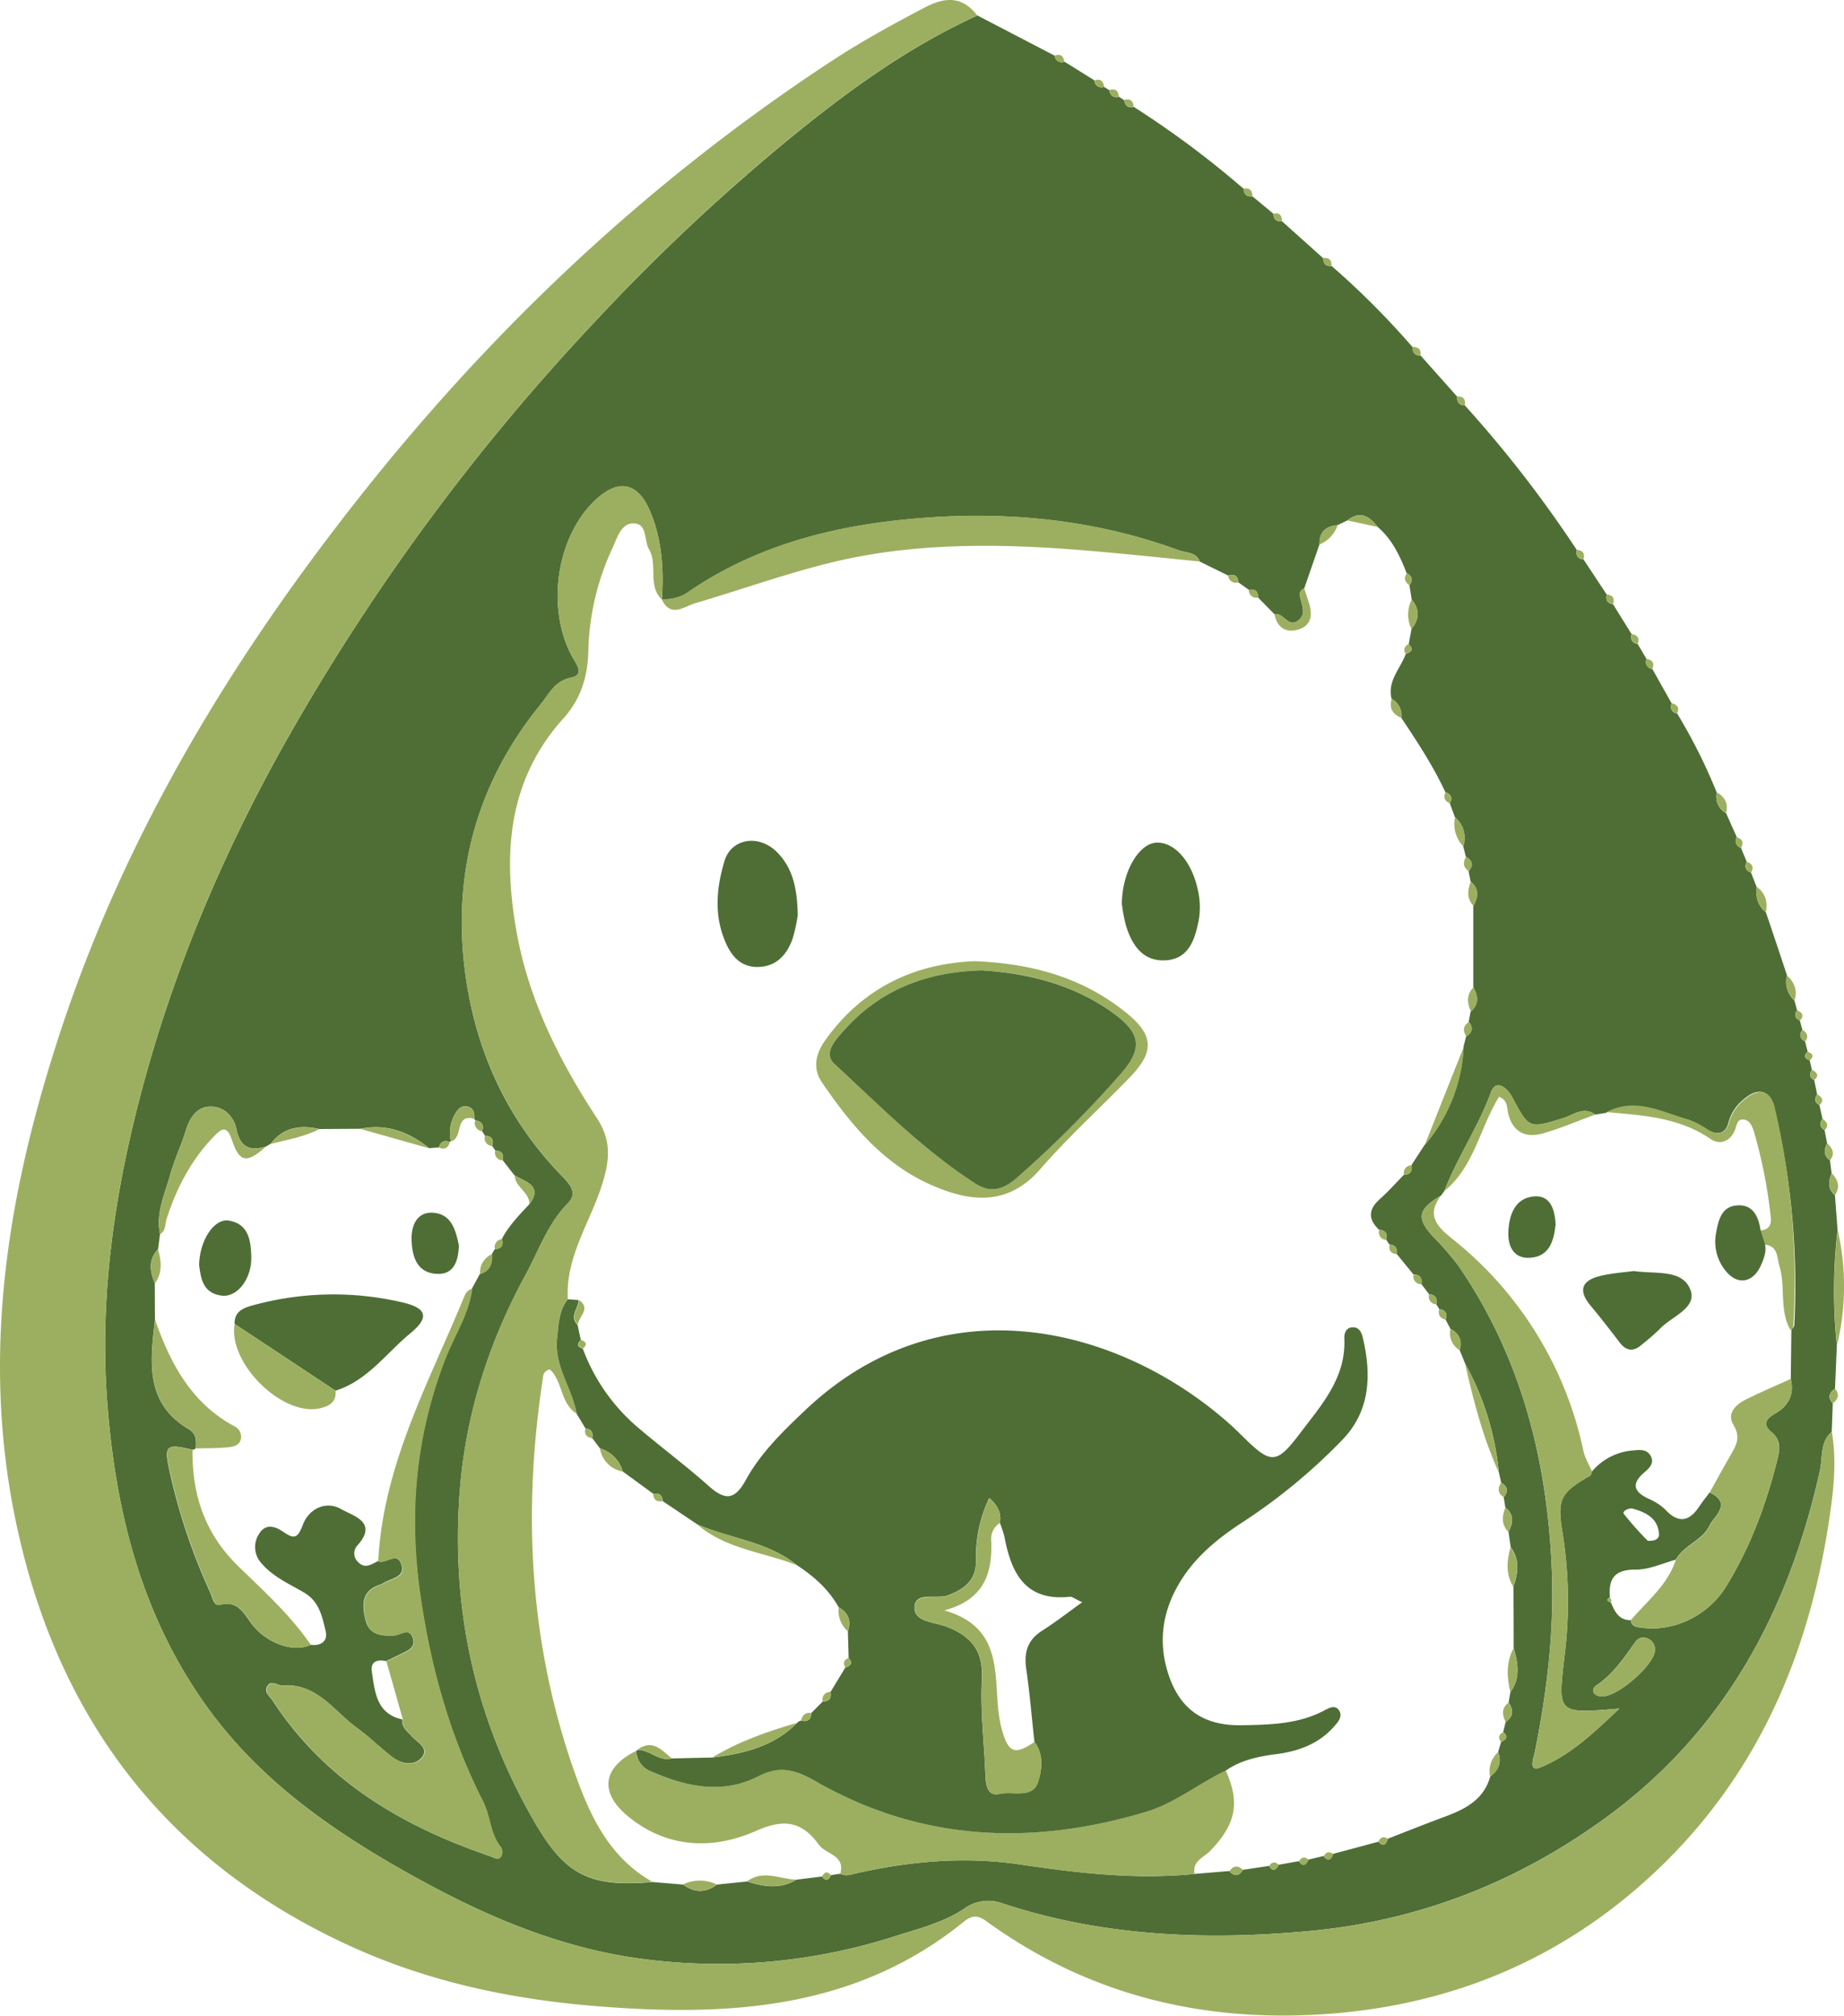 <svg id="Layer_17" data-name="Layer 17" xmlns="http://www.w3.org/2000/svg" viewBox="0 0 518.28 566.28"><defs><style>.cls-1{fill:#4e6e36;}.cls-2{fill:#9caf60;}</style></defs><title>H_Acerca</title><path class="cls-1" d="M635,263.77l1.62,3.91c-.71,1.46-.29,2.47,1.22,3.05.51,1.32,1,2.63,1.55,3.94-.26,2.82.25,5.36,2.63,7.23q3,8.85,5.93,17.72a7.15,7.15,0,0,0,2.08,7.06c.25.89.5,1.79.74,2.68-.75,1.24-.68,2.27.78,2.93l.72,2.61c-1,1.4-.68,2.48.77,3.31l.72,2.87c-1.29,1.14-.87,1.88.57,2.38.2.89.41,1.79.61,2.67-.76,1.19-.73,2.2.66,2.9l.81,4c-.79,1.24-.75,2.29.66,3.05.29,1.27.57,2.54.85,3.8-.85,1.27-.83,2.38.6,3.23.23,1.23.47,2.46.7,3.69-.88,1.78-1.07,3.45.81,4.77l.45,3.61c-.84,2.23-1.21,4.4.94,6.18q.38,4.91.74,9.81a148.35,148.35,0,0,0-.2,32.36l-.52,12.22c-1.76,1.13-2.06,2.49-.63,4.11q-.14,4-.29,8c-3.39,2.91-2.5,7.22-3.32,10.88-8.7,39.14-26.6,72.75-59.38,96.93-24.93,18.38-52.88,29.51-84,32.41-29.4,2.73-58.37,1.53-86.61-7.83a11.39,11.39,0,0,0-10.55,1.59c-5.92,3.92-12.68,5.57-19.28,7.67A162.35,162.35,0,0,1,326,575.9c-23.89-3.18-45.33-12.62-66.18-24.37-21.08-11.88-40.42-25.45-55-45.12-19.32-26.15-26.82-56.33-29.07-88-2-28.46,2-56.51,9.13-84,9-34.8,22.8-67.69,40.32-99.08a607.35,607.35,0,0,1,88-119.69A567.37,567.37,0,0,1,365.4,66.35c17-14.06,34.73-27.17,55-36.42l21.71,11.3a2,2,0,0,0,2.77,1.7l8.4,5.23A2,2,0,0,0,456,50l1.49.93c.23,1.6,1.17,2.16,2.71,1.84l1.47,1c.22,1.59,1.15,2.16,2.7,1.86a265.38,265.38,0,0,1,30.86,23c.05,1.63.94,2.29,2.51,2.15l5.86,4.86c0,1.58.86,2.26,2.41,2.11l11.57,10.37c0,1.61.78,2.33,2.38,2.2a229.37,229.37,0,0,1,22.73,22.77c0,1.57.65,2.42,2.28,2.39L555.23,137c-.11,1.54.53,2.44,2.16,2.47a338.6,338.6,0,0,1,31.47,40.61c-.3,1.56.27,2.49,1.9,2.69l6.51,9.83c-.36,1.54.19,2.48,1.79,2.75l5.21,8.39c-.39,1.52.14,2.48,1.72,2.79l2.47,4.19a2,2,0,0,0,1.64,2.81l5.42,9.65c-.49,1.52,0,2.51,1.58,2.9a153.1,153.1,0,0,1,11.09,22.14,5.31,5.31,0,0,0,2.64,5.82l3,6.72A2,2,0,0,0,635,263.77ZM279.25,340.33l-.25-.41c.15-1.72-.22-3.21-2.19-3.5-1.53-.23-2.49.82-3.14,2a10.42,10.42,0,0,0-1.27,7.73l-.27.27c-1.54-.54-2.62-.15-3.07,1.52l-2.75.22c-5.66-4.53-11.91-6.94-19.27-5.45l-11.66.07c-5.35-1.23-10.07-.45-13.63,4.16l-1.38.8c-4.49,1.27-7.16.21-8.23-4.95-.71-3.44-3.44-6.41-7.39-6.31s-5.81,3.37-6.88,6.85c-1.3,4.2-3.23,8.24-4.37,12.38-1.47,5.33-4.08,10.69-2.83,16.56-.18,1.43-.37,2.86-.56,4.3-2.84,2.95-2.28,6.23-.91,9.59,0,3.37,0,6.74.05,10.11-1.29,11.64-3,23.42,9.46,30.83,2.19,1.31,2.17,3.29,2,5.39a1.4,1.4,0,0,1-.95.39c-7.33-1.8-8-1.17-6.47,5.72a166.06,166.06,0,0,0,11.43,34.25c.68,1.45,1,4,2.65,3.61,5.62-1.45,7.05,3,9.6,6,4.29,5.11,11.52,7.4,16,5.22,2.92.38,4.92-1,4.26-3.81-1-4.09-1.74-8.34-6.12-10.89-4.14-2.42-8.68-4.38-11.92-8.19a6.68,6.68,0,0,1-.6-8.38c1.77-2.88,4.52-2,6.7-.47,3.11,2.12,4.05,1.91,5.56-2.07,1.6-4.22,6.28-6.87,10.78-4.28,3.29,1.9,10.54,3.62,4.39,10.31a3.28,3.28,0,0,0,.24,4.45c1.92,2.09,3.77.81,5.61-.17,2.15,1,5.38-2.85,6.61.88s-2.88,3.88-5,5.27a6.2,6.2,0,0,1-1.26.56c-4.91,1.76-4.79,5.49-3.84,9.62,1,4.44,4.45,4.72,8,4.55,1.86-.08,4.22-2.35,5.29.6s-1.74,3.8-3.76,4.82c-1.22.62-2.47,1.2-3.71,1.79-2.48-.53-4.43.08-4,3,.88,5.66,1.26,11.82,8.62,13.39-.32,2.19,1.32,3.28,2.53,4.66,1.57,1.78,5.15,3.42,2.79,6.1-2.11,2.4-5.65,1.75-8.26-.25-3.32-2.53-6.28-5.53-9.67-8-6.59-4.69-11.29-12.72-21-12.05-1.46.1-3.21-1.72-4.37.15-1.06,1.72.68,2.88,1.56,4.21,14.69,22.48,36.35,35.16,61.06,43.6,1.05.36,2.25,1.28,3.08,0a2.7,2.7,0,0,0-.07-2.52c-3.13-3.72-2.95-8.71-5-12.77-9.33-18.35-14.75-37.61-17.7-58.13-3.29-23-1.3-44.66,6.95-66.13,2.55-6.64,6.69-12.68,7.62-19.94l2.21-4.08c2.84-.87,3.58-3,3.4-5.67l.8-1.3c1.86-.14,2.48-1.14,2-2.9,1.94-3.69,4.82-6.64,7.63-9.64,4.07-5.48-1.11-6.32-4.13-8.26L287,351.58c.35-1.71-.27-2.7-2.09-2.77l-.89-1.24c.52-1.79-.08-2.8-2-2.9l-.83-1.27C281.8,341.58,281.07,340.62,279.25,340.33ZM598.44,475.77c1.08,2.53,2.19,5,5.59,5,.13,1.44,1.15,1.83,2.36,2,9.41,1.57,19.27-3.12,24.39-11.39,6.79-10.95,11.19-22.83,14.35-35.27.8-3.15,1.32-5.77-1.53-8.17s-1.26-3.91,1.14-5.3c3.73-2.17,5.28-5.36,4.27-9.65l.17-13.88c.28-.36.79-.71.81-1.09a214.89,214.89,0,0,0-5.63-61.29c-1.18-5.1-4.78-5.72-8.76-2.15a12.24,12.24,0,0,0-4.07,6.29c-.8,3.17-3,3.83-5.87,2.15a24.16,24.16,0,0,0-5.55-2.86c-7.54-2-15-6.29-23.05-1.92l-3,.48c-3.28-2.38-6.18.1-9,1-9.62,2.95-9.56,3.07-14.33-5.86-1.48-2.76-4.58-5.24-6-1.38-3.55,9.7-9.41,18.2-13.1,27.75-.3.41-.6.81-.89,1.22-6.6,3.93-7,6.32-2.27,11.56a78.94,78.94,0,0,1,7.26,8.39c17.54,25.6,24.82,54.45,26.1,85,.73,17.39-1.35,34.6-4.81,51.66-.32,1.54-1.91,5.54,1.77,4,8.15-3.37,14.6-9.38,22.05-16.47-17.7,1.53-17.25,1.47-15.43-14.74a122.07,122.07,0,0,0-.45-34c-1.7-10.05-.92-11.74,7.62-16.66.32-.18.38-.8.56-1.21a16.71,16.71,0,0,1,11.43-5.89c1.84-.16,3.87-.49,5,1.42,1.25,2.09-.31,3.53-1.7,4.72-4,3.43-2.75,5.63,1.43,7.54a15.05,15.05,0,0,1,4.59,3.08c3.75,3.91,6.71,3.05,9.44-1.09.88-1.34,1.92-2.59,2.88-3.88,6.46,3.11,1.25,6.58-.08,9.38-2,4.11-7.17,5.44-9.45,9.52-3.72,1-7.46,2.8-11.18,2.77-5.83-.05-7.8,2.38-7.31,7.73C597.1,475,597.34,475.45,598.44,475.77Zm-221.7,77c1.07,1.44,1.88,1.1,2.51-.38l2.61-.39c1.59.84,3.07.2,4.67-.16,15.2-3.4,30.42-4.76,46-2.43,16.18,2.41,32.49,4.3,48.94,2.64l9.73-.81c1.43,1.63,2.7,1.5,3.82-.34l7.34-1.1c1.14,1.84,2,1.07,2.75-.33l5.63-1c1.23,1.8,2,1,2.74-.45l4.24-1c1.35,1.81,2.09.93,2.69-.61L533.11,543c1.51,1.67,2.17.66,2.68-.85,5.32-2.07,10.63-4.19,16-6.18,5.73-2.13,10.94-4.77,12.75-11.29,2.35-1.77,3.31-4,2.21-6.86.28-1,.57-1.9.85-2.86,1.43-.65,2.18-1.45.57-2.74.24-1,.47-1.92.71-2.87,2.28-1.52,2.23-3.39.82-5.46l.51-2.93c2.91-3.94,2.12-8.16.92-12.4q0-8.64-.07-17.28c1.35-3.79,1.82-7.52-.76-11l-.63-4.31c1.29-2.48,1.71-4.85-.88-6.82l-.47-2.94c1.44-1.65,1.1-3-.71-4.09-.22-1-.43-1.94-.65-2.9a78.63,78.63,0,0,0-9.47-30.53c-.51-1.26-1-2.51-1.54-3.77.79-2.72-.15-4.7-2.59-6L552,396.35c.56-1.69,0-2.71-1.8-3l-.85-1.37c.37-1.66-.22-2.64-2-2.8l-2.17-2.84c.3-1.77-.45-2.67-2.23-2.72l-4.69-5.73c.26-1.61-.38-2.54-2.06-2.66l-.91-1.35c.44-1.71-.17-2.68-2-2.8-3.16-3-3-5.76.26-8.65,2.37-2.12,4.49-4.51,6.72-6.78,1.77-.06,2.41-1,2.1-2.69l3.66-5.62a45.57,45.57,0,0,0,11-27.71c.25-.95.49-1.91.73-2.87,1.73-1.1,2.11-2.44.72-4.09.18-1,.37-1.94.56-2.91,2.41-2.05,2.09-4.4.74-6.86V280.12c1.41-2.47,1.73-4.82-.76-6.86l-.57-2.91c1.45-1.68,1.07-3-.76-4.09-.25-.95-.49-1.91-.74-2.87a7.62,7.62,0,0,0-2.34-8.22l-1.42-3.87c.8-1.54.37-2.59-1.26-3.15-3.41-7.37-7.88-14.12-12.36-20.86a5.38,5.38,0,0,0-2.76-5.38c-1.24-5,2.47-8.46,4-12.61,1.49-.53,2.43-1.22.81-2.69l.78-4.28c2.22-2.75,2.38-5.52.06-8.31l-.63-4c1.08-1.42.85-2.55-.77-3.36-1.89-4.86-4.07-9.54-8.13-13-2.32-3.06-5-4.73-8.55-1.86l-2.74,1.32c-3.37.26-5.19,2-5.11,5.46q-2.14,6.17-4.28,12.34a1.73,1.73,0,0,0-1.19,2.13c.43,2.37,2,5-.55,6.9-2.77,2.1-4.08-2.36-6.63-1.81-1.52-1.55-3.05-3.1-4.57-4.66,0-1.84-.89-2.5-2.64-2.2l-2.91-2.08c-.14-1.86-1.13-2.45-2.87-1.91l-8-3.94c-1-2.72-3.81-2.4-5.84-3.14-25.78-9.44-52.45-11.4-79.49-8.39-21,2.33-41,8.09-58.61,20.24-2.31,1.59-4.68,1.82-7.22,2l0,0c.56-8.64,0-17.25-3.49-25.19s-8.92-8.72-15.27-2.73c-10.88,10.27-13.81,30.17-6.56,43.73,1.06,2,3.83,5.27-.17,6.09-4.74,1-6.19,4.57-8.57,7.49-18,22.08-24.92,47.64-21.22,75.52,2.86,21.51,11.55,40.91,27,56.82,2,2.1,4.85,4.79,1.92,7.76-5.73,5.82-8.27,13.41-12,20.28-10.43,19.15-16.94,39.63-18.51,61.41-2.35,32.53,4.32,63,20.67,91.53,8.69,15.15,15.25,19.21,33.59,17.56l8.61.72c3.15,2.35,6.29,2.37,9.43,0l8.56-.88c4.66,1.54,9.29,2.23,13.8-.5Zm234.11-63.88a3.21,3.21,0,0,0-1.72-2.78,2.74,2.74,0,0,0-3.72.66c-3.21,4.44-6.16,9-10.88,12.19-1.65,1.1-1.45,2.84,1.05,3.21C599.91,502.82,611.15,493,610.85,488.91Zm-2-30.43c2.15.15,3.21-.68,3.13-1.87-.3-4.47-3.66-6.11-7.35-7.15-1.15-.32-3.07.75-2.56,1.44A88.65,88.65,0,0,0,608.84,458.48Z" transform="translate(-145.69 -25.59)"/><path class="cls-2" d="M420.35,29.93c-20.22,9.25-38,22.36-55,36.42a567.37,567.37,0,0,0-52.16,49.27,607.35,607.35,0,0,0-88,119.69c-17.52,31.39-31.31,64.28-40.32,99.08-7.12,27.53-11.15,55.58-9.13,84,2.25,31.65,9.75,61.83,29.07,88,14.53,19.67,33.87,33.24,55,45.12,20.85,11.75,42.29,21.19,66.18,24.37a162.35,162.35,0,0,0,71.41-6.37c6.6-2.1,13.36-3.75,19.28-7.67a11.39,11.39,0,0,1,10.55-1.59c28.24,9.36,57.21,10.56,86.61,7.83,31.14-2.9,59.09-14,84-32.41,32.78-24.18,50.68-57.79,59.38-96.93.82-3.66-.07-8,3.32-10.88,1.48,8.59.43,17.12-.88,25.59-6,39.07-21.41,73.47-51.28,100.36-24.87,22.4-54.22,34.59-87.49,37.41-35.79,3-68.79-4.69-98.14-26-2.38-1.73-4.06-1.45-6.15.24-30.51,24.75-66.29,26.72-103.18,23.75-23.79-1.91-46.92-6.75-68.76-16.65-53.22-24.14-84.12-65.84-95.14-122.59-8.93-46-1.3-90.67,13.12-134.47,18.32-55.7,48.24-105,84.43-150.69,37.78-47.72,81.67-88.91,132.7-122.3,8.37-5.47,17.14-10.25,26-14.9C411.47,24.67,416.21,24.53,420.35,29.93Z" transform="translate(-145.69 -25.59)"/><path class="cls-2" d="M662,403.51a148.35,148.35,0,0,1,.2-32.36A70.48,70.48,0,0,1,662,403.51Z" transform="translate(-145.69 -25.59)"/><path class="cls-2" d="M650.05,306.68a7.15,7.15,0,0,1-2.08-7.06C650,301.58,651,303.83,650.05,306.68Z" transform="translate(-145.69 -25.59)"/><path class="cls-2" d="M642,281.9c-2.38-1.87-2.89-4.41-2.63-7.23C641.92,276.49,642.6,279,642,281.9Z" transform="translate(-145.69 -25.59)"/><path class="cls-2" d="M661.44,361.34c-2.15-1.78-1.78-3.95-.94-6.18C662.26,357,663,359,661.44,361.34Z" transform="translate(-145.69 -25.59)"/><path class="cls-2" d="M630.83,254a5.31,5.31,0,0,1-2.64-5.82C630.52,249.48,631.5,251.37,630.83,254Z" transform="translate(-145.69 -25.59)"/><path class="cls-2" d="M660.83,419.84c-1.43-1.62-1.13-3,.63-4.11C662.76,417.33,662.39,418.67,660.83,419.84Z" transform="translate(-145.69 -25.59)"/><path class="cls-2" d="M660.05,351.55c-1.88-1.32-1.69-3-.81-4.77C660.74,348.16,661.51,349.66,660.05,351.55Z" transform="translate(-145.69 -25.59)"/><path class="cls-2" d="M590.76,182.74c-1.63-.2-2.2-1.13-1.9-2.69C590.55,180.2,591.23,181.06,590.76,182.74Z" transform="translate(-145.69 -25.59)"/><path class="cls-2" d="M599.06,195.32c-1.6-.27-2.15-1.21-1.79-2.75C598.94,192.79,599.63,193.64,599.06,195.32Z" transform="translate(-145.69 -25.59)"/><path class="cls-2" d="M606,206.5c-1.58-.31-2.11-1.27-1.72-2.79C606,204,606.6,204.84,606,206.5Z" transform="translate(-145.69 -25.59)"/><path class="cls-2" d="M610.1,213.5a2,2,0,0,1-1.64-2.81C610.13,211,610.77,211.85,610.1,213.5Z" transform="translate(-145.69 -25.59)"/><path class="cls-2" d="M617.1,226.05c-1.58-.39-2.07-1.38-1.58-2.9C617.17,223.51,617.79,224.43,617.1,226.05Z" transform="translate(-145.69 -25.59)"/><path class="cls-2" d="M635,263.77a2,2,0,0,1-1.22-3C635.37,261.28,635.92,262.23,635,263.77Z" transform="translate(-145.69 -25.59)"/><path class="cls-2" d="M637.86,270.73c-1.51-.58-1.93-1.59-1.22-3.05C638.19,268.24,638.72,269.21,637.86,270.73Z" transform="translate(-145.69 -25.59)"/><path class="cls-2" d="M444.83,42.93a2,2,0,0,1-2.77-1.7C443.71,40.61,444.59,41.25,444.83,42.93Z" transform="translate(-145.69 -25.59)"/><path class="cls-2" d="M456,50a2,2,0,0,1-2.72-1.79C454.89,47.61,455.77,48.24,456,50Z" transform="translate(-145.69 -25.59)"/><path class="cls-2" d="M460.15,52.72c-1.54.32-2.48-.24-2.71-1.84C459.11,50.36,460,51,460.15,52.72Z" transform="translate(-145.69 -25.59)"/><path class="cls-2" d="M464.32,55.55c-1.55.3-2.48-.27-2.7-1.86C463.29,53.18,464.16,53.85,464.32,55.55Z" transform="translate(-145.69 -25.59)"/><path class="cls-2" d="M497.69,80.75c-1.57.14-2.46-.52-2.51-2.15C496.9,78.29,497.71,79,497.69,80.75Z" transform="translate(-145.69 -25.59)"/><path class="cls-2" d="M506,87.72c-1.55.15-2.37-.53-2.41-2.11C505.27,85.26,506,86,506,87.72Z" transform="translate(-145.69 -25.59)"/><path class="cls-2" d="M519.91,100.29c-1.6.13-2.4-.59-2.38-2.2C519.22,97.85,520,98.58,519.91,100.29Z" transform="translate(-145.69 -25.59)"/><path class="cls-2" d="M544.92,125.45c-1.63,0-2.33-.82-2.28-2.39C544.32,123,545.16,123.7,544.92,125.45Z" transform="translate(-145.69 -25.59)"/><path class="cls-2" d="M557.39,139.44c-1.63,0-2.27-.93-2.16-2.47C557,136.9,557.68,137.73,557.39,139.44Z" transform="translate(-145.69 -25.59)"/><path class="cls-2" d="M658.54,343.09c-1.43-.85-1.45-2-.6-3.23C659.09,340.76,659.9,341.73,658.54,343.09Z" transform="translate(-145.69 -25.59)"/><path class="cls-2" d="M651.57,312.29c-1.46-.66-1.53-1.69-.78-2.93C652.1,310.06,653,310.86,651.57,312.29Z" transform="translate(-145.69 -25.59)"/><path class="cls-2" d="M653.06,318.21c-1.45-.83-1.77-1.91-.77-3.31C653.64,315.75,654.11,316.8,653.06,318.21Z" transform="translate(-145.69 -25.59)"/><path class="cls-2" d="M654.35,323.46c-1.44-.5-1.86-1.24-.57-2.38C655.19,321.58,655.65,322.32,654.35,323.46Z" transform="translate(-145.69 -25.59)"/><path class="cls-2" d="M655.62,329c-1.39-.7-1.42-1.71-.66-2.9C656.29,326.85,657.15,327.67,655.62,329Z" transform="translate(-145.69 -25.59)"/><path class="cls-2" d="M657.09,336.06c-1.41-.76-1.45-1.81-.66-3.05C657.73,333.79,658.5,334.69,657.09,336.06Z" transform="translate(-145.69 -25.59)"/><path class="cls-2" d="M331.72,194.05c-4.12-4-1.05-9.77-3.63-14.18-1.43-2.44-.42-7-4.1-7.23s-4.78,3.91-6.08,6.76a72.32,72.32,0,0,0-6.86,28.91c-.12,7.44-2.2,13.8-7,19.1-15.67,17.41-17,38-13.25,59.52,3.34,19.27,12,36.51,22.62,52.74,4.16,6.34,3.75,11.84,1.28,19.37-3.4,10.35-10.1,19.95-9.42,31.55-2.59,3.25-2.62,7.08-3,11-.83,7.89,4.27,14,5.5,21.18-4.6-2.86-3.92-9.11-7.52-12.43a2.19,2.19,0,0,0-1.94,2.14c-5.82,37.84-3.88,75.14,9,111.41,4.26,12,9.76,23.68,21.78,30.4-18.34,1.65-24.9-2.41-33.59-17.56-16.35-28.49-23-59-20.67-91.53,1.57-21.78,8.08-42.26,18.51-61.41,3.75-6.87,6.29-14.46,12-20.28,2.93-3,.1-5.66-1.92-7.76-15.42-15.91-24.11-35.31-27-56.82-3.7-27.88,3.22-53.44,21.22-75.52,2.38-2.92,3.83-6.52,8.57-7.49,4-.82,1.23-4.12.17-6.09-7.25-13.56-4.32-33.46,6.56-43.73,6.35-6,11.73-5.29,15.27,2.73S332.28,185.41,331.72,194.05Z" transform="translate(-145.69 -25.59)"/><path class="cls-2" d="M381.86,552c1.47-5.25-4-5.4-6-8.13-4.66-6.45-9.61-7.48-17.59-3.94-12.12,5.38-25,5-36-4-8.23-6.75-7.22-13.74,2.21-18.44a6.37,6.37,0,0,0,4.22,5.74c9.92,4.38,20.17,6.49,30.14,1.33,6.22-3.23,10.85-1.51,16.08,1.47,29.57,16.89,60.61,18.15,92.69,8.6,8.32-2.47,14.92-8,22.59-11.65,4.09,9.12,2.86,15.12-4.39,22.62-1.8,1.86-5.1,2.85-4.35,6.47-16.45,1.66-32.76-.23-48.94-2.64-15.61-2.33-30.83-1-46,2.43C384.93,552.22,383.45,552.86,381.86,552Z" transform="translate(-145.69 -25.59)"/><path class="cls-2" d="M252,464.23c1.32-26.68,13.94-49.7,23.85-73.59.51-1.24,1-2.65,2.6-3-.93,7.26-5.07,13.3-7.62,19.94-8.25,21.47-10.24,43.14-6.95,66.13,2.95,20.52,8.37,39.78,17.7,58.13,2.07,4.06,1.89,9,5,12.77a2.7,2.7,0,0,1,.07,2.52c-.83,1.3-2,.38-3.08,0-24.71-8.44-46.37-21.12-61.06-43.6-.88-1.33-2.62-2.49-1.56-4.21,1.16-1.87,2.91-.05,4.37-.15,9.73-.67,14.43,7.36,21,12.05,3.39,2.42,6.35,5.42,9.67,8,2.61,2,6.15,2.65,8.26.25,2.36-2.68-1.22-4.32-2.79-6.1-1.21-1.38-2.85-2.47-2.53-4.66q-2.31-8.19-4.64-16.38c1.24-.59,2.49-1.17,3.71-1.79,2-1,4.81-1.89,3.76-4.82s-3.43-.68-5.29-.6c-3.53.17-7-.11-8-4.55-.95-4.13-1.07-7.86,3.84-9.62a6.2,6.2,0,0,0,1.26-.56c2.1-1.39,6.24-1.44,5-5.27S254.12,465.25,252,464.23Z" transform="translate(-145.69 -25.59)"/><path class="cls-2" d="M550.74,361.42c-4,5.27-1.65,8.39,3,12.1a103.31,103.31,0,0,1,37,59.73c.44,2,1.59,3.84,2.41,5.75-.18.41-.24,1-.56,1.21-8.54,4.92-9.32,6.61-7.62,16.66a122.07,122.07,0,0,1,.45,34c-1.82,16.21-2.27,16.27,15.43,14.74-7.45,7.09-13.9,13.1-22.05,16.47-3.68,1.52-2.09-2.48-1.77-4,3.46-17.06,5.54-34.27,4.81-51.66-1.28-30.56-8.56-59.41-26.1-85a78.94,78.94,0,0,0-7.26-8.39C543.7,367.74,544.14,365.35,550.74,361.42Z" transform="translate(-145.69 -25.59)"/><path class="cls-2" d="M482.85,183.34c-9.88-1-19.76-2.05-29.65-2.9-24.84-2.16-49.69-2.74-74.11,3.24-12.82,3.14-25.3,7.64-38,11.38-3.17.94-6.84,4.2-9.42-1.05,2.54-.14,4.91-.37,7.22-2,17.64-12.15,37.64-17.91,58.61-20.24,27-3,53.71-1.05,79.49,8.39C479,180.94,481.82,180.62,482.85,183.34Z" transform="translate(-145.69 -25.59)"/><path class="cls-2" d="M626.22,444.9c1.89-3.4,3.74-6.83,5.69-10.19,1.62-2.8,3.21-5.18,1-8.8-2-3.21.64-5.73,3.52-7.17,4.12-2.07,8.39-3.85,12.59-5.76,1,4.29-.54,7.48-4.27,9.65-2.4,1.39-3.84,3-1.14,5.3s2.33,5,1.53,8.17c-3.16,12.44-7.56,24.32-14.35,35.27-5.12,8.27-15,13-24.39,11.39-1.21-.21-2.23-.6-2.36-2,4.59-5.36,10.35-9.85,12.66-16.92,2.28-4.08,7.49-5.41,9.45-9.52C627.47,451.48,632.68,448,626.22,444.9Z" transform="translate(-145.69 -25.59)"/><path class="cls-2" d="M199.81,432.92c-.2,12.56,3.51,23.55,12.68,32.51,7.23,7.08,14.82,13.85,20.58,22.3-4.53,2.18-11.76-.11-16-5.22-2.55-3.05-4-7.46-9.6-6-1.61.41-2-2.16-2.65-3.61a166.06,166.06,0,0,1-11.43-34.25C191.79,431.75,192.48,431.12,199.81,432.92Z" transform="translate(-145.69 -25.59)"/><path class="cls-2" d="M648.94,399.29c-3.23-5.58-1.32-12.06-3.1-17.92-.78-2.56-.33-5.7-4.14-6.11l-1.23-4c2.47-.13,3.17-1.71,2.9-3.81a137.51,137.51,0,0,0-4.7-23.87c-.48-1.54-1.15-3.34-3-3.47s-1.83,1.74-2.36,3c-1.38,3.27-4.31,4.21-6.83,2.48-8.9-6.11-19.07-6.65-29.21-7.57,8.12-4.31,15.51,0,23,2.09a24.59,24.59,0,0,1,5.53,2.9c2.87,1.71,5,1.06,5.88-2.11a12.28,12.28,0,0,1,4.12-6.25c4-3.54,7.59-2.9,8.74,2.21a214.7,214.7,0,0,1,5.18,61.33C649.73,398.58,649.22,398.93,648.94,399.29Z" transform="translate(-145.69 -25.59)"/><path class="cls-2" d="M189.25,396.31c4.3,12.26,10.15,23.37,22.19,29.91a3.3,3.3,0,0,1,2,3.39c-.29,2.07-2.11,2.43-3.66,2.58-3,.29-6,.25-9,.34.12-2.1.14-4.08-2-5.39C186.28,419.73,188,408,189.25,396.31Z" transform="translate(-145.69 -25.59)"/><path class="cls-2" d="M220.37,347.78c-5.28,4.7-7.39,4.46-9.49-1.9-1.41-4.24-2.86-3.31-5.1-1-6.4,6.6-10.48,14.52-13.28,23.18-.48,1.47-.11,3.31-1.83,4.25-1.25-5.87,1.36-11.23,2.83-16.56,1.14-4.14,3.07-8.18,4.37-12.38,1.07-3.48,2.85-6.74,6.88-6.85s6.68,2.87,7.39,6.31C213.21,348,215.88,349.05,220.37,347.78Z" transform="translate(-145.69 -25.59)"/><path class="cls-2" d="M594.08,338.71c-5,1.81-9.82,3.92-14.89,5.34-4.65,1.3-8.25-.36-9.57-5.44-.45-1.72,0-3.84-2.6-4.89-5.39,8.64-6.93,19.64-15.39,26.49,3.69-9.56,9.55-18.06,13.1-27.76,1.41-3.86,4.51-1.38,6,1.38,4.77,8.93,4.71,8.81,14.33,5.86C587.9,338.81,590.8,336.33,594.08,338.71Z" transform="translate(-145.69 -25.59)"/><path class="cls-2" d="M610.85,488.91c.3,4.12-10.94,13.91-15.27,13.28-2.5-.37-2.7-2.11-1.05-3.21,4.72-3.16,7.67-7.75,10.88-12.19a2.74,2.74,0,0,1,3.72-.66A3.21,3.21,0,0,1,610.85,488.91Z" transform="translate(-145.69 -25.59)"/><path class="cls-2" d="M566.94,439.22c-4.47-9.77-7.1-20.11-9.47-30.53A78.63,78.63,0,0,1,566.94,439.22Z" transform="translate(-145.69 -25.59)"/><path class="cls-2" d="M546.1,347.38q5.49-13.85,11-27.71A45.57,45.57,0,0,1,546.1,347.38Z" transform="translate(-145.69 -25.59)"/><path class="cls-2" d="M512.26,190.91c.43,1.3.85,2.6,1.28,3.9,1.05,3.18.91,6.3-2.6,7.53s-6.27-.18-7.05-4.21c2.55-.55,3.86,3.91,6.63,1.81,2.55-1.93,1-4.53.55-6.9A1.73,1.73,0,0,1,512.26,190.91Z" transform="translate(-145.69 -25.59)"/><path class="cls-2" d="M266.31,348.2,247,342.75C254.4,341.26,260.65,343.67,266.31,348.2Z" transform="translate(-145.69 -25.59)"/><path class="cls-2" d="M355.66,554.15c4.48-3.39,9.19-.62,13.8-.5C365,556.38,360.32,555.69,355.66,554.15Z" transform="translate(-145.69 -25.59)"/><path class="cls-2" d="M235.38,342.82c-4.29,2.23-9,2.94-13.63,4.16C225.31,342.37,230,341.59,235.38,342.82Z" transform="translate(-145.69 -25.59)"/><path class="cls-2" d="M279,339.92c-5.69-1.58-3,5.64-6.6,6.27a10.42,10.42,0,0,1,1.27-7.73c.65-1.22,1.61-2.27,3.14-2C278.78,336.71,279.15,338.2,279,339.92Z" transform="translate(-145.69 -25.59)"/><path class="cls-2" d="M570.19,501c-1-4.24-1.23-8.41.92-12.4C572.31,492.84,573.1,497.06,570.19,501Z" transform="translate(-145.69 -25.59)"/><path class="cls-2" d="M571,471.32c-2.19-3.55-1.79-7.28-.77-11C572.86,463.8,572.39,467.53,571,471.32Z" transform="translate(-145.69 -25.59)"/><path class="cls-2" d="M337.67,555a10.89,10.89,0,0,1,9.44,0C344,557.41,340.82,557.39,337.67,555Z" transform="translate(-145.69 -25.59)"/><path class="cls-2" d="M294.48,364.07c.22-3.55-4.05-4.86-4.13-8.26C293.37,357.75,298.55,358.59,294.48,364.07Z" transform="translate(-145.69 -25.59)"/><path class="cls-2" d="M190.11,376.61c1,3.32,1.25,6.57-.91,9.59C187.83,382.84,187.27,379.56,190.11,376.61Z" transform="translate(-145.69 -25.59)"/><path class="cls-2" d="M542.41,202.33a9.37,9.37,0,0,1,.06-8.31C544.79,196.81,544.63,199.58,542.41,202.33Z" transform="translate(-145.69 -25.59)"/><path class="cls-2" d="M532.94,173.65l-8.56-1.86C528,168.92,530.62,170.59,532.94,173.65Z" transform="translate(-145.69 -25.59)"/><path class="cls-2" d="M557,263.39a8.94,8.94,0,0,1-2.34-8.22A7.62,7.62,0,0,1,557,263.39Z" transform="translate(-145.69 -25.59)"/><path class="cls-2" d="M521.65,173.11a9,9,0,0,1-5.12,5.46C516.46,175.08,518.28,173.37,521.65,173.11Z" transform="translate(-145.69 -25.59)"/><path class="cls-2" d="M569.65,456c-2-2.06-1.84-4.39-.88-6.83C571.36,451.12,570.94,453.49,569.65,456Z" transform="translate(-145.69 -25.59)"/><path class="cls-2" d="M559.1,309.8c-1.08-2.43-1.3-4.77.74-6.86C561.19,305.4,561.51,307.75,559.1,309.8Z" transform="translate(-145.69 -25.59)"/><path class="cls-2" d="M559.83,280.12c-1.94-2.1-1.7-4.44-.76-6.86C561.56,275.3,561.24,277.65,559.83,280.12Z" transform="translate(-145.69 -25.59)"/><path class="cls-2" d="M564.52,524.72a7.14,7.14,0,0,1,2.21-6.86C567.83,520.74,566.87,523,564.52,524.72Z" transform="translate(-145.69 -25.59)"/><path class="cls-2" d="M280.63,383.58a5.61,5.61,0,0,1,3.4-5.68C284.21,380.58,283.47,382.71,280.63,383.58Z" transform="translate(-145.69 -25.59)"/><path class="cls-2" d="M568.86,509.39c-.94-2-1.24-3.91.82-5.46C571.09,506,571.14,507.87,568.86,509.39Z" transform="translate(-145.69 -25.59)"/><path class="cls-2" d="M539.62,227.29c-2.45-1-3.61-2.69-2.76-5.38A5.38,5.38,0,0,1,539.62,227.29Z" transform="translate(-145.69 -25.59)"/><path class="cls-2" d="M555.93,404.92a5.67,5.67,0,0,1-2.59-6C555.78,400.22,556.72,402.2,555.93,404.92Z" transform="translate(-145.69 -25.59)"/><path class="cls-2" d="M557.82,316.8c-1-1.59-1-3,.72-4.09C559.93,314.36,559.55,315.7,557.82,316.8Z" transform="translate(-145.69 -25.59)"/><path class="cls-2" d="M568.3,446.21c-1.69-1.11-1.7-2.51-.72-4.09C569.4,443.21,569.74,444.56,568.3,446.21Z" transform="translate(-145.69 -25.59)"/><path class="cls-2" d="M558.5,270.35c-1.64-1.1-1.67-2.51-.76-4.09C559.57,267.33,560,268.67,558.5,270.35Z" transform="translate(-145.69 -25.59)"/><path class="cls-2" d="M491.23,551.26c1.14-1.6,2.42-1.69,3.82-.34C493.93,552.76,492.66,552.89,491.23,551.26Z" transform="translate(-145.69 -25.59)"/><path class="cls-2" d="M517.75,547.08c.65-1.27,1.56-1.44,2.69-.61C519.84,548,519.1,548.89,517.75,547.08Z" transform="translate(-145.69 -25.59)"/><path class="cls-2" d="M533.11,543c.56-1.33,1.46-1.59,2.68-.85C535.28,543.7,534.62,544.71,533.11,543Z" transform="translate(-145.69 -25.59)"/><path class="cls-2" d="M552,396.35c-1.56-.4-2.23-1.34-1.8-3C552,393.64,552.59,394.66,552,396.35Z" transform="translate(-145.69 -25.59)"/><path class="cls-2" d="M510.77,548.51c.73-1.28,1.66-1.35,2.75-.45C512.81,549.51,512,550.31,510.77,548.51Z" transform="translate(-145.69 -25.59)"/><path class="cls-2" d="M549.38,392a2.1,2.1,0,0,1-2-2.8C549.16,389.38,549.75,390.36,549.38,392Z" transform="translate(-145.69 -25.59)"/><path class="cls-2" d="M502.39,549.82c.78-1.25,1.71-1.24,2.75-.33C504.37,550.89,503.53,551.66,502.39,549.82Z" transform="translate(-145.69 -25.59)"/><path class="cls-2" d="M545.24,386.38a2.16,2.16,0,0,1-2.24-2.72C544.79,383.71,545.54,384.61,545.24,386.38Z" transform="translate(-145.69 -25.59)"/><path class="cls-2" d="M376.74,552.79c.66-1.34,1.48-1.61,2.51-.38C378.62,553.89,377.81,554.23,376.74,552.79Z" transform="translate(-145.69 -25.59)"/><path class="cls-2" d="M567.58,515c-.85-1.13-.75-2.06.57-2.74C569.76,513.55,569,514.35,567.58,515Z" transform="translate(-145.69 -25.59)"/><path class="cls-2" d="M493.77,189.19a2.15,2.15,0,0,1-2.87-1.91C492.64,186.74,493.63,187.33,493.77,189.19Z" transform="translate(-145.69 -25.59)"/><path class="cls-2" d="M541.84,190.06c-1.22-.9-1.77-2-.77-3.36C542.69,187.51,542.92,188.64,541.84,190.06Z" transform="translate(-145.69 -25.59)"/><path class="cls-2" d="M499.32,193.47a2.13,2.13,0,0,1-2.64-2.2C498.43,191,499.36,191.63,499.32,193.47Z" transform="translate(-145.69 -25.59)"/><path class="cls-2" d="M540.82,209.3a1.64,1.64,0,0,1,.81-2.69C543.25,208.08,542.31,208.77,540.82,209.3Z" transform="translate(-145.69 -25.59)"/><path class="cls-2" d="M553.24,251.3c-1.48-.62-2-1.61-1.26-3.15C553.61,248.71,554,249.76,553.24,251.3Z" transform="translate(-145.69 -25.59)"/><path class="cls-2" d="M281.15,343.4a2.32,2.32,0,0,1-1.9-3.07C281.07,340.62,281.8,341.58,281.15,343.4Z" transform="translate(-145.69 -25.59)"/><path class="cls-2" d="M284,347.57a2.24,2.24,0,0,1-2-2.91C283.9,344.77,284.5,345.78,284,347.57Z" transform="translate(-145.69 -25.59)"/><path class="cls-2" d="M272.13,346.46c-.47,1.64-1.45,2.24-3.08,1.52C269.51,346.31,270.59,345.92,272.13,346.46Z" transform="translate(-145.69 -25.59)"/><path class="cls-2" d="M287,351.58a2.13,2.13,0,0,1-2.1-2.78C286.69,348.88,287.31,349.87,287,351.58Z" transform="translate(-145.69 -25.59)"/><path class="cls-2" d="M540.34,355.69a2.07,2.07,0,0,1,2.1-2.69C542.75,354.69,542.11,355.63,540.34,355.69Z" transform="translate(-145.69 -25.59)"/><path class="cls-2" d="M535.35,373.92a2.1,2.1,0,0,1-2-2.8C535.18,371.24,535.79,372.21,535.35,373.92Z" transform="translate(-145.69 -25.59)"/><path class="cls-2" d="M284.83,376.61a2.23,2.23,0,0,1,2-2.9C287.31,375.47,286.69,376.47,284.83,376.61Z" transform="translate(-145.69 -25.59)"/><path class="cls-2" d="M538.32,377.93c-1.67-.12-2.41-1-2.06-2.66C537.94,375.39,538.58,376.32,538.32,377.93Z" transform="translate(-145.69 -25.59)"/><path class="cls-2" d="M598.2,474.3a6.85,6.85,0,0,1,.38.94c0,.16-.09.35-.14.53C597.34,475.45,597.1,475,598.2,474.3Z" transform="translate(-145.69 -25.59)"/><path class="cls-1" d="M490.24,523c-7.67,3.61-14.27,9.18-22.59,11.65-32.08,9.55-63.12,8.29-92.69-8.6-5.23-3-9.86-4.7-16.08-1.47-10,5.16-20.22,3.05-30.14-1.33a6.37,6.37,0,0,1-4.22-5.74l.21-.26c3.5-.24,6.09,3.32,9.76,2.36l11.43-.26c8.81-1.09,17.25-3.08,23.79-9.72a2,2,0,0,1,1.11-.63c1.78.36,2.85-.21,2.9-2.16l3.2-3.22c1.85,0,2.52-.92,2.19-2.68l4.15-6.84c1.41-.52,2.3-1.21.95-2.7L384,483.9c1-2.95.15-5.23-2.59-6.76-2.81-5.06-7-8.73-11.76-11.84-8.18-6.67-18.78-7.43-28-11.47l-9.7-6.51c-.1-1.7-1-2.34-2.67-2.08L320.73,439a9.48,9.48,0,0,0-6.42-6.51l-2.16-2.86c.34-1.59-.22-2.56-1.91-2.74l-2.46-4.09c-1.23-7.19-6.33-13.29-5.5-21.18.42-3.95.45-7.78,3-11l3,.2c.05,2.33-2.7,4.55-.25,7,.3,1.42.61,2.85.91,4.27-1.3,1.14-.92,1.89.55,2.38A53.35,53.35,0,0,0,325.43,427c6.38,5.42,13.12,10.42,19.38,16,4.49,4,7.27,4.29,10.5-1.62,4.15-7.57,10.38-13.62,16.66-19.57,39-37,89.69-23.17,120.27,4.68,1,.94,2,1.93,3,2.91,7.72,7.58,9.22,7.64,15.95-1.28,6-7.91,12.87-15.52,12.34-26.53-.07-1.45.46-2.93,2.15-3.09,2.09-.19,2.73,1.53,3.1,3.13,2.43,10.47,2,20.56-6,28.67a162.25,162.25,0,0,1-27.36,22.63c-7.31,4.71-14,10.09-18.43,17.72-4.72,8.06-5.81,16.63-2.84,25.51,3.34,9.95,10.14,14.33,20.66,14.12,7.94-.16,15.81-.29,23.08-4.15,1.36-.72,3.22-1.78,4.28.19.87,1.61-.44,3.1-1.52,4.32-4.23,4.81-9.84,6.9-16,7.73C499.58,519,494.61,520,490.24,523Zm-53.81-8c-.75-6.9-1.33-13.82-2.32-20.68-.66-4.64.48-8.08,4.55-10.65,3.61-2.28,7-4.93,11.2-7.95-2-.89-2.78-1.61-3.51-1.53-12.45,1.3-16.4-6.57-18.33-16.75a31.93,31.93,0,0,0-1.29-4c.45-2.72-.52-4.79-3-7A37.93,37.93,0,0,0,420,463.65c.21,5.56-2.83,8.17-7.72,10.08C409,475,403,472.62,402.73,477s5.88,4.31,9.28,5.69c6.86,2.79,10.07,6.8,9.65,14.7-.48,9,.68,18,1,27,.12,2.75.62,5.92,3.91,5.18,3.73-.84,9.34,1.45,10.88-3.41C438.55,522.91,439.13,518.47,436.43,515Z" transform="translate(-145.69 -25.59)"/><path class="cls-2" d="M419.67,295.63c16.53.66,30.56,4.77,42.58,14.5,7.66,6.2,8,10.83,1.12,18C455,336.82,446,344.93,438.12,354c-9.59,11.08-20.83,9-31.52,4.12-12.92-5.92-22-16.83-29.9-28.46-2.55-3.75-1.91-7.79.83-11.67C388.13,303,402.91,296.27,419.67,295.63Zm2,2.59c-15.59.37-28.83,5.51-39.1,17.17-2.22,2.52-5.58,6.1-2.32,9.11,12.73,11.76,24.95,24.18,39.65,33.63,4.17,2.67,7.74,1.61,11.34-1.46a312.07,312.07,0,0,0,29-28.93c6.58-7.3,6.44-11.66-1.68-17.54C447.51,302.19,434.83,299,421.65,298.22Z" transform="translate(-145.69 -25.59)"/><path class="cls-1" d="M369.91,282.67a47.09,47.09,0,0,1-1.35,6.33c-1.58,4.75-4.61,8.21-10,8.25-5.18,0-7.72-3.67-9.38-8-2.81-7.26-2-14.65.15-21.81,1.93-6.32,9.61-7.54,14.68-2.51C368.61,269.48,369.75,275.36,369.91,282.67Z" transform="translate(-145.69 -25.59)"/><path class="cls-1" d="M461,279.47c.1-9.17,4.92-17,9.78-17.15,5.19-.18,10.08,5.6,11.66,13.69a21,21,0,0,1,.14,8.25c-1.1,5.46-2.84,10.83-9.42,11.13-6.29.29-9.33-4.32-11-9.75A44.48,44.48,0,0,1,461,279.47Z" transform="translate(-145.69 -25.59)"/><path class="cls-2" d="M308.11,397.76c-2.45-2.42.3-4.64.25-7C312,393.25,308.25,395.44,308.11,397.76Z" transform="translate(-145.69 -25.59)"/><path class="cls-2" d="M309.57,404.41c-1.47-.49-1.85-1.24-.55-2.38C310.4,402.55,310.88,403.28,309.57,404.41Z" transform="translate(-145.69 -25.59)"/><path class="cls-1" d="M211.62,397.52c-.08-3.69,2.77-4.58,5.43-5.29a85.28,85.28,0,0,1,41.9-.71c6.71,1.59,7.45,4.21,2.15,8.58-6.84,5.63-12.11,13.37-21.11,16.19Z" transform="translate(-145.69 -25.59)"/><path class="cls-2" d="M211.62,397.52,240,416.29c.31,3.35-1.93,4.41-4.59,5C224.76,423.43,209.73,408.41,211.62,397.52Z" transform="translate(-145.69 -25.59)"/><path class="cls-1" d="M201.65,381c.14-7,4.22-13.14,8.34-12.5,5.59.87,6.21,5.71,6.33,10.1.18,6.2-3.88,11.46-8.21,11C202.69,389,202.12,384.68,201.65,381Z" transform="translate(-145.69 -25.59)"/><path class="cls-1" d="M274.67,375.48c-.17,4.55-1.47,8.24-6.21,8-5.55-.3-6.92-4.75-7.09-9.46-.15-4.16,1.53-8,6-7.73C272.69,366.61,273.83,371.44,274.67,375.48Z" transform="translate(-145.69 -25.59)"/><path class="cls-2" d="M369.71,509.61c-6.54,6.64-15,8.63-23.79,9.72C353.33,514.82,361.44,512,369.71,509.61Z" transform="translate(-145.69 -25.59)"/><path class="cls-2" d="M341.61,453.83c9.26,4,19.86,4.8,28,11.47C360.25,461.6,349.65,460.83,341.61,453.83Z" transform="translate(-145.69 -25.59)"/><path class="cls-2" d="M314.31,432.49a9.48,9.48,0,0,1,6.42,6.51A7.81,7.81,0,0,1,314.31,432.49Z" transform="translate(-145.69 -25.59)"/><path class="cls-2" d="M334.49,519.59c-3.67,1-6.26-2.6-9.76-2.36C329,514,331.62,517.2,334.49,519.59Z" transform="translate(-145.69 -25.59)"/><path class="cls-2" d="M381.41,477.14c2.74,1.53,3.55,3.81,2.59,6.76A7.74,7.74,0,0,1,381.41,477.14Z" transform="translate(-145.69 -25.59)"/><path class="cls-2" d="M384.21,491.38c1.35,1.49.46,2.18-.95,2.7C382.58,492.82,382.85,491.91,384.21,491.38Z" transform="translate(-145.69 -25.59)"/><path class="cls-2" d="M379.11,500.92c.33,1.76-.34,2.7-2.19,2.68A2.13,2.13,0,0,1,379.11,500.92Z" transform="translate(-145.69 -25.59)"/><path class="cls-2" d="M329.24,445.24c1.63-.26,2.57.38,2.67,2.08C330.22,447.65,329.37,446.91,329.24,445.24Z" transform="translate(-145.69 -25.59)"/><path class="cls-2" d="M373.72,506.82c-.05,1.95-1.12,2.52-2.9,2.16C371.19,507.45,372.07,506.62,373.72,506.82Z" transform="translate(-145.69 -25.59)"/><path class="cls-2" d="M310.24,426.89c1.69.18,2.25,1.15,1.91,2.74C310.51,429.42,309.83,428.53,310.24,426.89Z" transform="translate(-145.69 -25.59)"/><path class="cls-1" d="M604.9,382.67c6,.92,13.68-.63,15.9,5.29,2,5.22-5.53,7.52-8.78,11.16a59.92,59.92,0,0,1-4.72,4.09c-2.36,2.17-4.42,2.11-6.42-.51-2.67-3.5-5.38-7-8.19-10.36-3.75-4.53-2.1-7.16,3-8.34C598.8,383.27,602.05,383.06,604.9,382.67Z" transform="translate(-145.69 -25.59)"/><path class="cls-1" d="M640.51,371.18l1.26,3.95c.44,2.16-.32,4.06-1.18,6-2.23,4.95-6.67,5.6-9.93,1.43A12.89,12.89,0,0,1,628,372.07c.61-3.36,1.39-7.37,5.65-7.81C638.28,363.77,639.91,367.19,640.51,371.18Z" transform="translate(-145.69 -25.59)"/><path class="cls-1" d="M582.92,369.62c-.5,4.31-1.57,8.91-7.09,9.33-4.72.35-6.41-3.26-6.19-7.46.24-4.68,1.87-9.25,7.07-9.77C581.36,361.26,582.7,365.2,582.92,369.62Z" transform="translate(-145.69 -25.59)"/><path class="cls-2" d="M426.73,453.46a5.23,5.23,0,0,0-2.46,4.7c.48,9.38-2,16.93-13.2,19.85,18.67,5.3,12.9,21.43,16.16,33.3,1.8,6.54,3.49,7.61,9.2,3.66,2.7,3.5,2.12,7.94,1.07,11.23-1.54,4.86-7.15,2.57-10.88,3.41-3.29.74-3.79-2.43-3.91-5.18-.37-9-1.53-18.07-1-27,.42-7.9-2.79-11.91-9.65-14.7-3.4-1.38-9.54-1.44-9.28-5.69s6.24-2,9.53-3.28c4.89-1.91,7.93-4.52,7.72-10.08a37.93,37.93,0,0,1,3.72-17.17C426.21,448.67,427.18,450.74,426.73,453.46Z" transform="translate(-145.69 -25.59)"/><path class="cls-1" d="M421.65,298.22c13.18.82,25.86,4,36.92,12,8.12,5.88,8.26,10.24,1.68,17.54a312.07,312.07,0,0,1-29,28.93c-3.6,3.07-7.17,4.13-11.34,1.46-14.7-9.45-26.92-21.87-39.65-33.63-3.26-3,.1-6.59,2.32-9.11C392.82,303.73,406.06,298.59,421.65,298.22Z" transform="translate(-145.69 -25.59)"/></svg>